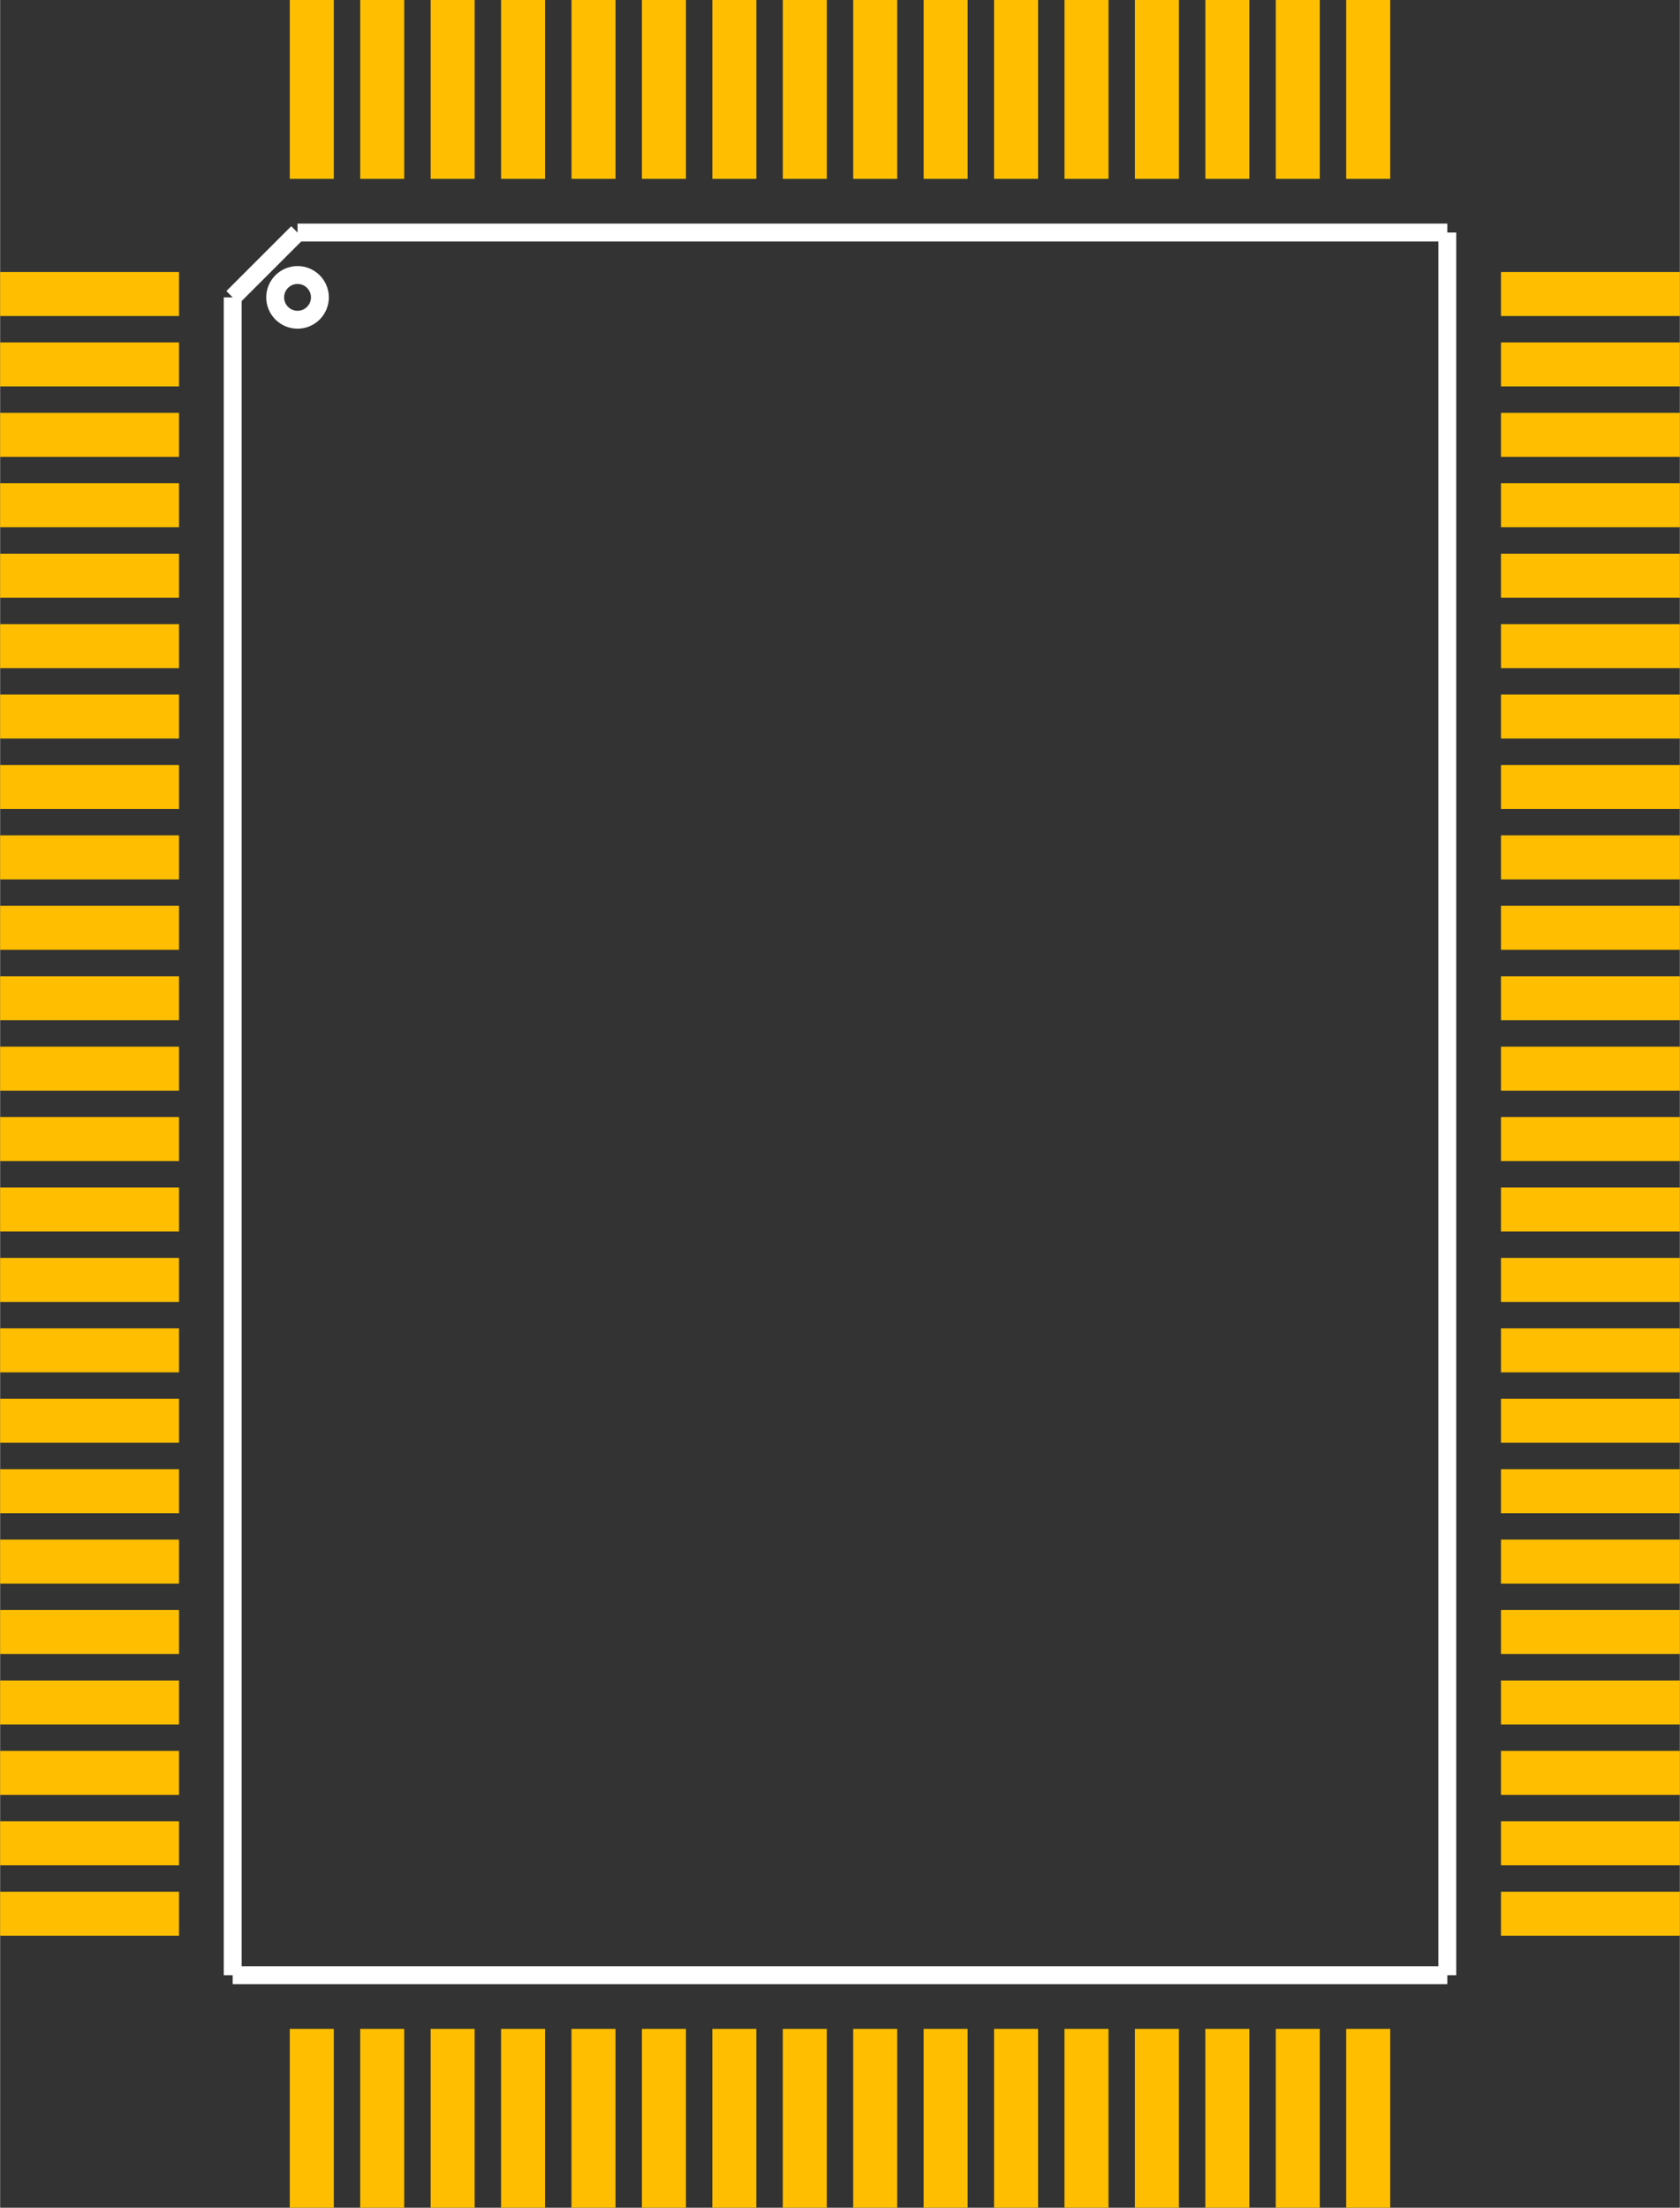 <?xml version="1.0" encoding="UTF-8" standalone="no"?> <svg xmlns:svg="http://www.w3.org/2000/svg" xmlns="http://www.w3.org/2000/svg" version="1.2" baseProfile="tiny" x="0in" y="0in" width="0.751in" height="0.987in" viewBox="0 0 75118 98740" ><rect x="0" y="0" width="75118" height="98740" fill="#333333" stroke="none"/><title>QFP80_R.fp</title><desc>Geda footprint file 'QFP80_R.fp' converted by Fritzing</desc><g id="copper1">
 <line fill="none" connectorname="1" stroke="#ffbf00" stroke-linejoin="miter" stroke-linecap="square" id="connector0pin" y1="13150" x1="984" y2="13150" stroke-width="1968" x2="7016"/>
 <line fill="none" connectorname="2" stroke="#ffbf00" stroke-linejoin="miter" stroke-linecap="square" id="connector1pin" y1="16299" x1="984" y2="16299" stroke-width="1968" x2="7016"/>
 <line fill="none" connectorname="3" stroke="#ffbf00" stroke-linejoin="miter" stroke-linecap="square" id="connector2pin" y1="19449" x1="984" y2="19449" stroke-width="1968" x2="7016"/>
 <line fill="none" connectorname="4" stroke="#ffbf00" stroke-linejoin="miter" stroke-linecap="square" id="connector3pin" y1="22598" x1="984" y2="22598" stroke-width="1968" x2="7016"/>
 <line fill="none" connectorname="5" stroke="#ffbf00" stroke-linejoin="miter" stroke-linecap="square" id="connector4pin" y1="25748" x1="984" y2="25748" stroke-width="1968" x2="7016"/>
 <line fill="none" connectorname="6" stroke="#ffbf00" stroke-linejoin="miter" stroke-linecap="square" id="connector5pin" y1="28898" x1="984" y2="28898" stroke-width="1968" x2="7016"/>
 <line fill="none" connectorname="7" stroke="#ffbf00" stroke-linejoin="miter" stroke-linecap="square" id="connector6pin" y1="32047" x1="984" y2="32047" stroke-width="1968" x2="7016"/>
 <line fill="none" connectorname="8" stroke="#ffbf00" stroke-linejoin="miter" stroke-linecap="square" id="connector7pin" y1="35197" x1="984" y2="35197" stroke-width="1968" x2="7016"/>
 <line fill="none" connectorname="9" stroke="#ffbf00" stroke-linejoin="miter" stroke-linecap="square" id="connector8pin" y1="38346" x1="984" y2="38346" stroke-width="1968" x2="7016"/>
 <line fill="none" connectorname="10" stroke="#ffbf00" stroke-linejoin="miter" stroke-linecap="square" id="connector9pin" y1="41496" x1="984" y2="41496" stroke-width="1968" x2="7016"/>
 <line fill="none" connectorname="11" stroke="#ffbf00" stroke-linejoin="miter" stroke-linecap="square" id="connector10pin" y1="44646" x1="984" y2="44646" stroke-width="1968" x2="7016"/>
 <line fill="none" connectorname="12" stroke="#ffbf00" stroke-linejoin="miter" stroke-linecap="square" id="connector11pin" y1="47795" x1="984" y2="47795" stroke-width="1968" x2="7016"/>
 <line fill="none" connectorname="13" stroke="#ffbf00" stroke-linejoin="miter" stroke-linecap="square" id="connector12pin" y1="50945" x1="984" y2="50945" stroke-width="1968" x2="7016"/>
 <line fill="none" connectorname="14" stroke="#ffbf00" stroke-linejoin="miter" stroke-linecap="square" id="connector13pin" y1="54094" x1="984" y2="54094" stroke-width="1968" x2="7016"/>
 <line fill="none" connectorname="15" stroke="#ffbf00" stroke-linejoin="miter" stroke-linecap="square" id="connector14pin" y1="57244" x1="984" y2="57244" stroke-width="1968" x2="7016"/>
 <line fill="none" connectorname="16" stroke="#ffbf00" stroke-linejoin="miter" stroke-linecap="square" id="connector15pin" y1="60394" x1="984" y2="60394" stroke-width="1968" x2="7016"/>
 <line fill="none" connectorname="17" stroke="#ffbf00" stroke-linejoin="miter" stroke-linecap="square" id="connector16pin" y1="63543" x1="984" y2="63543" stroke-width="1968" x2="7016"/>
 <line fill="none" connectorname="18" stroke="#ffbf00" stroke-linejoin="miter" stroke-linecap="square" id="connector17pin" y1="66693" x1="984" y2="66693" stroke-width="1968" x2="7016"/>
 <line fill="none" connectorname="19" stroke="#ffbf00" stroke-linejoin="miter" stroke-linecap="square" id="connector18pin" y1="69842" x1="984" y2="69842" stroke-width="1968" x2="7016"/>
 <line fill="none" connectorname="20" stroke="#ffbf00" stroke-linejoin="miter" stroke-linecap="square" id="connector19pin" y1="72992" x1="984" y2="72992" stroke-width="1968" x2="7016"/>
 <line fill="none" connectorname="21" stroke="#ffbf00" stroke-linejoin="miter" stroke-linecap="square" id="connector20pin" y1="76142" x1="984" y2="76142" stroke-width="1968" x2="7016"/>
 <line fill="none" connectorname="22" stroke="#ffbf00" stroke-linejoin="miter" stroke-linecap="square" id="connector21pin" y1="79291" x1="984" y2="79291" stroke-width="1968" x2="7016"/>
 <line fill="none" connectorname="23" stroke="#ffbf00" stroke-linejoin="miter" stroke-linecap="square" id="connector22pin" y1="82441" x1="984" y2="82441" stroke-width="1968" x2="7016"/>
 <line fill="none" connectorname="24" stroke="#ffbf00" stroke-linejoin="miter" stroke-linecap="square" id="connector23pin" y1="85590" x1="984" y2="85590" stroke-width="1968" x2="7016"/>
 <line fill="none" connectorname="25" stroke="#ffbf00" stroke-linejoin="miter" stroke-linecap="square" id="connector24pin" y1="97756" x1="13937" y2="91724" stroke-width="1968" x2="13937"/>
 <line fill="none" connectorname="26" stroke="#ffbf00" stroke-linejoin="miter" stroke-linecap="square" id="connector25pin" y1="97756" x1="17086" y2="91724" stroke-width="1968" x2="17086"/>
 <line fill="none" connectorname="27" stroke="#ffbf00" stroke-linejoin="miter" stroke-linecap="square" id="connector26pin" y1="97756" x1="20236" y2="91724" stroke-width="1968" x2="20236"/>
 <line fill="none" connectorname="28" stroke="#ffbf00" stroke-linejoin="miter" stroke-linecap="square" id="connector27pin" y1="97756" x1="23385" y2="91724" stroke-width="1968" x2="23385"/>
 <line fill="none" connectorname="29" stroke="#ffbf00" stroke-linejoin="miter" stroke-linecap="square" id="connector28pin" y1="97756" x1="26535" y2="91724" stroke-width="1968" x2="26535"/>
 <line fill="none" connectorname="30" stroke="#ffbf00" stroke-linejoin="miter" stroke-linecap="square" id="connector29pin" y1="97756" x1="29685" y2="91724" stroke-width="1968" x2="29685"/>
 <line fill="none" connectorname="31" stroke="#ffbf00" stroke-linejoin="miter" stroke-linecap="square" id="connector30pin" y1="97756" x1="32834" y2="91724" stroke-width="1968" x2="32834"/>
 <line fill="none" connectorname="32" stroke="#ffbf00" stroke-linejoin="miter" stroke-linecap="square" id="connector31pin" y1="97756" x1="35984" y2="91724" stroke-width="1968" x2="35984"/>
 <line fill="none" connectorname="33" stroke="#ffbf00" stroke-linejoin="miter" stroke-linecap="square" id="connector32pin" y1="97756" x1="39133" y2="91724" stroke-width="1968" x2="39133"/>
 <line fill="none" connectorname="34" stroke="#ffbf00" stroke-linejoin="miter" stroke-linecap="square" id="connector33pin" y1="97756" x1="42283" y2="91724" stroke-width="1968" x2="42283"/>
 <line fill="none" connectorname="35" stroke="#ffbf00" stroke-linejoin="miter" stroke-linecap="square" id="connector34pin" y1="97756" x1="45433" y2="91724" stroke-width="1968" x2="45433"/>
 <line fill="none" connectorname="36" stroke="#ffbf00" stroke-linejoin="miter" stroke-linecap="square" id="connector35pin" y1="97756" x1="48582" y2="91724" stroke-width="1968" x2="48582"/>
 <line fill="none" connectorname="37" stroke="#ffbf00" stroke-linejoin="miter" stroke-linecap="square" id="connector36pin" y1="97756" x1="51732" y2="91724" stroke-width="1968" x2="51732"/>
 <line fill="none" connectorname="38" stroke="#ffbf00" stroke-linejoin="miter" stroke-linecap="square" id="connector37pin" y1="97756" x1="54881" y2="91724" stroke-width="1968" x2="54881"/>
 <line fill="none" connectorname="39" stroke="#ffbf00" stroke-linejoin="miter" stroke-linecap="square" id="connector38pin" y1="97756" x1="58031" y2="91724" stroke-width="1968" x2="58031"/>
 <line fill="none" connectorname="40" stroke="#ffbf00" stroke-linejoin="miter" stroke-linecap="square" id="connector39pin" y1="97756" x1="61181" y2="91724" stroke-width="1968" x2="61181"/>
 <line fill="none" connectorname="41" stroke="#ffbf00" stroke-linejoin="miter" stroke-linecap="square" id="connector40pin" y1="85590" x1="74134" y2="85590" stroke-width="1968" x2="68102"/>
 <line fill="none" connectorname="42" stroke="#ffbf00" stroke-linejoin="miter" stroke-linecap="square" id="connector41pin" y1="82441" x1="74134" y2="82441" stroke-width="1968" x2="68102"/>
 <line fill="none" connectorname="43" stroke="#ffbf00" stroke-linejoin="miter" stroke-linecap="square" id="connector42pin" y1="79291" x1="74134" y2="79291" stroke-width="1968" x2="68102"/>
 <line fill="none" connectorname="44" stroke="#ffbf00" stroke-linejoin="miter" stroke-linecap="square" id="connector43pin" y1="76142" x1="74134" y2="76142" stroke-width="1968" x2="68102"/>
 <line fill="none" connectorname="45" stroke="#ffbf00" stroke-linejoin="miter" stroke-linecap="square" id="connector44pin" y1="72992" x1="74134" y2="72992" stroke-width="1968" x2="68102"/>
 <line fill="none" connectorname="46" stroke="#ffbf00" stroke-linejoin="miter" stroke-linecap="square" id="connector45pin" y1="69842" x1="74134" y2="69842" stroke-width="1968" x2="68102"/>
 <line fill="none" connectorname="47" stroke="#ffbf00" stroke-linejoin="miter" stroke-linecap="square" id="connector46pin" y1="66693" x1="74134" y2="66693" stroke-width="1968" x2="68102"/>
 <line fill="none" connectorname="48" stroke="#ffbf00" stroke-linejoin="miter" stroke-linecap="square" id="connector47pin" y1="63543" x1="74134" y2="63543" stroke-width="1968" x2="68102"/>
 <line fill="none" connectorname="49" stroke="#ffbf00" stroke-linejoin="miter" stroke-linecap="square" id="connector48pin" y1="60394" x1="74134" y2="60394" stroke-width="1968" x2="68102"/>
 <line fill="none" connectorname="50" stroke="#ffbf00" stroke-linejoin="miter" stroke-linecap="square" id="connector49pin" y1="57244" x1="74134" y2="57244" stroke-width="1968" x2="68102"/>
 <line fill="none" connectorname="51" stroke="#ffbf00" stroke-linejoin="miter" stroke-linecap="square" id="connector50pin" y1="54094" x1="74134" y2="54094" stroke-width="1968" x2="68102"/>
 <line fill="none" connectorname="52" stroke="#ffbf00" stroke-linejoin="miter" stroke-linecap="square" id="connector51pin" y1="50945" x1="74134" y2="50945" stroke-width="1968" x2="68102"/>
 <line fill="none" connectorname="53" stroke="#ffbf00" stroke-linejoin="miter" stroke-linecap="square" id="connector52pin" y1="47795" x1="74134" y2="47795" stroke-width="1968" x2="68102"/>
 <line fill="none" connectorname="54" stroke="#ffbf00" stroke-linejoin="miter" stroke-linecap="square" id="connector53pin" y1="44646" x1="74134" y2="44646" stroke-width="1968" x2="68102"/>
 <line fill="none" connectorname="55" stroke="#ffbf00" stroke-linejoin="miter" stroke-linecap="square" id="connector54pin" y1="41496" x1="74134" y2="41496" stroke-width="1968" x2="68102"/>
 <line fill="none" connectorname="56" stroke="#ffbf00" stroke-linejoin="miter" stroke-linecap="square" id="connector55pin" y1="38346" x1="74134" y2="38346" stroke-width="1968" x2="68102"/>
 <line fill="none" connectorname="57" stroke="#ffbf00" stroke-linejoin="miter" stroke-linecap="square" id="connector56pin" y1="35197" x1="74134" y2="35197" stroke-width="1968" x2="68102"/>
 <line fill="none" connectorname="58" stroke="#ffbf00" stroke-linejoin="miter" stroke-linecap="square" id="connector57pin" y1="32047" x1="74134" y2="32047" stroke-width="1968" x2="68102"/>
 <line fill="none" connectorname="59" stroke="#ffbf00" stroke-linejoin="miter" stroke-linecap="square" id="connector58pin" y1="28898" x1="74134" y2="28898" stroke-width="1968" x2="68102"/>
 <line fill="none" connectorname="60" stroke="#ffbf00" stroke-linejoin="miter" stroke-linecap="square" id="connector59pin" y1="25748" x1="74134" y2="25748" stroke-width="1968" x2="68102"/>
 <line fill="none" connectorname="61" stroke="#ffbf00" stroke-linejoin="miter" stroke-linecap="square" id="connector60pin" y1="22598" x1="74134" y2="22598" stroke-width="1968" x2="68102"/>
 <line fill="none" connectorname="62" stroke="#ffbf00" stroke-linejoin="miter" stroke-linecap="square" id="connector61pin" y1="19449" x1="74134" y2="19449" stroke-width="1968" x2="68102"/>
 <line fill="none" connectorname="63" stroke="#ffbf00" stroke-linejoin="miter" stroke-linecap="square" id="connector62pin" y1="16299" x1="74134" y2="16299" stroke-width="1968" x2="68102"/>
 <line fill="none" connectorname="64" stroke="#ffbf00" stroke-linejoin="miter" stroke-linecap="square" id="connector63pin" y1="13150" x1="74134" y2="13150" stroke-width="1968" x2="68102"/>
 <line fill="none" connectorname="65" stroke="#ffbf00" stroke-linejoin="miter" stroke-linecap="square" id="connector64pin" y1="984" x1="61181" y2="7016" stroke-width="1968" x2="61181"/>
 <line fill="none" connectorname="66" stroke="#ffbf00" stroke-linejoin="miter" stroke-linecap="square" id="connector65pin" y1="984" x1="58032" y2="7016" stroke-width="1968" x2="58032"/>
 <line fill="none" connectorname="67" stroke="#ffbf00" stroke-linejoin="miter" stroke-linecap="square" id="connector66pin" y1="984" x1="54882" y2="7016" stroke-width="1968" x2="54882"/>
 <line fill="none" connectorname="68" stroke="#ffbf00" stroke-linejoin="miter" stroke-linecap="square" id="connector67pin" y1="984" x1="51733" y2="7016" stroke-width="1968" x2="51733"/>
 <line fill="none" connectorname="69" stroke="#ffbf00" stroke-linejoin="miter" stroke-linecap="square" id="connector68pin" y1="984" x1="48583" y2="7016" stroke-width="1968" x2="48583"/>
 <line fill="none" connectorname="70" stroke="#ffbf00" stroke-linejoin="miter" stroke-linecap="square" id="connector69pin" y1="984" x1="45433" y2="7016" stroke-width="1968" x2="45433"/>
 <line fill="none" connectorname="71" stroke="#ffbf00" stroke-linejoin="miter" stroke-linecap="square" id="connector70pin" y1="984" x1="42284" y2="7016" stroke-width="1968" x2="42284"/>
 <line fill="none" connectorname="72" stroke="#ffbf00" stroke-linejoin="miter" stroke-linecap="square" id="connector71pin" y1="984" x1="39134" y2="7016" stroke-width="1968" x2="39134"/>
 <line fill="none" connectorname="73" stroke="#ffbf00" stroke-linejoin="miter" stroke-linecap="square" id="connector72pin" y1="984" x1="35985" y2="7016" stroke-width="1968" x2="35985"/>
 <line fill="none" connectorname="74" stroke="#ffbf00" stroke-linejoin="miter" stroke-linecap="square" id="connector73pin" y1="984" x1="32835" y2="7016" stroke-width="1968" x2="32835"/>
 <line fill="none" connectorname="75" stroke="#ffbf00" stroke-linejoin="miter" stroke-linecap="square" id="connector74pin" y1="984" x1="29685" y2="7016" stroke-width="1968" x2="29685"/>
 <line fill="none" connectorname="76" stroke="#ffbf00" stroke-linejoin="miter" stroke-linecap="square" id="connector75pin" y1="984" x1="26536" y2="7016" stroke-width="1968" x2="26536"/>
 <line fill="none" connectorname="77" stroke="#ffbf00" stroke-linejoin="miter" stroke-linecap="square" id="connector76pin" y1="984" x1="23386" y2="7016" stroke-width="1968" x2="23386"/>
 <line fill="none" connectorname="78" stroke="#ffbf00" stroke-linejoin="miter" stroke-linecap="square" id="connector77pin" y1="984" x1="20237" y2="7016" stroke-width="1968" x2="20237"/>
 <line fill="none" connectorname="79" stroke="#ffbf00" stroke-linejoin="miter" stroke-linecap="square" id="connector78pin" y1="984" x1="17087" y2="7016" stroke-width="1968" x2="17087"/>
 <line fill="none" connectorname="80" stroke="#ffbf00" stroke-linejoin="miter" stroke-linecap="square" id="connector79pin" y1="984" x1="13937" y2="7016" stroke-width="1968" x2="13937"/>
</g>
<g id="silkscreen">
 <line fill="none" stroke="white" y1="10400" x1="13300" y2="10400" stroke-width="800" x2="64718"/>
 <line fill="none" stroke="white" y1="10400" x1="64718" y2="88340" stroke-width="800" x2="64718"/>
 <line fill="none" stroke="white" y1="88340" x1="64718" y2="88340" stroke-width="800" x2="10400"/>
 <line fill="none" stroke="white" y1="88340" x1="10400" y2="13300" stroke-width="800" x2="10400"/>
 <line fill="none" stroke="white" y1="13300" x1="10400" y2="10400" stroke-width="800" x2="13300"/>
 <circle fill="none" cx="13300" cy="13300" stroke="white" r="1000" stroke-width="800"/>
</g>
</svg>